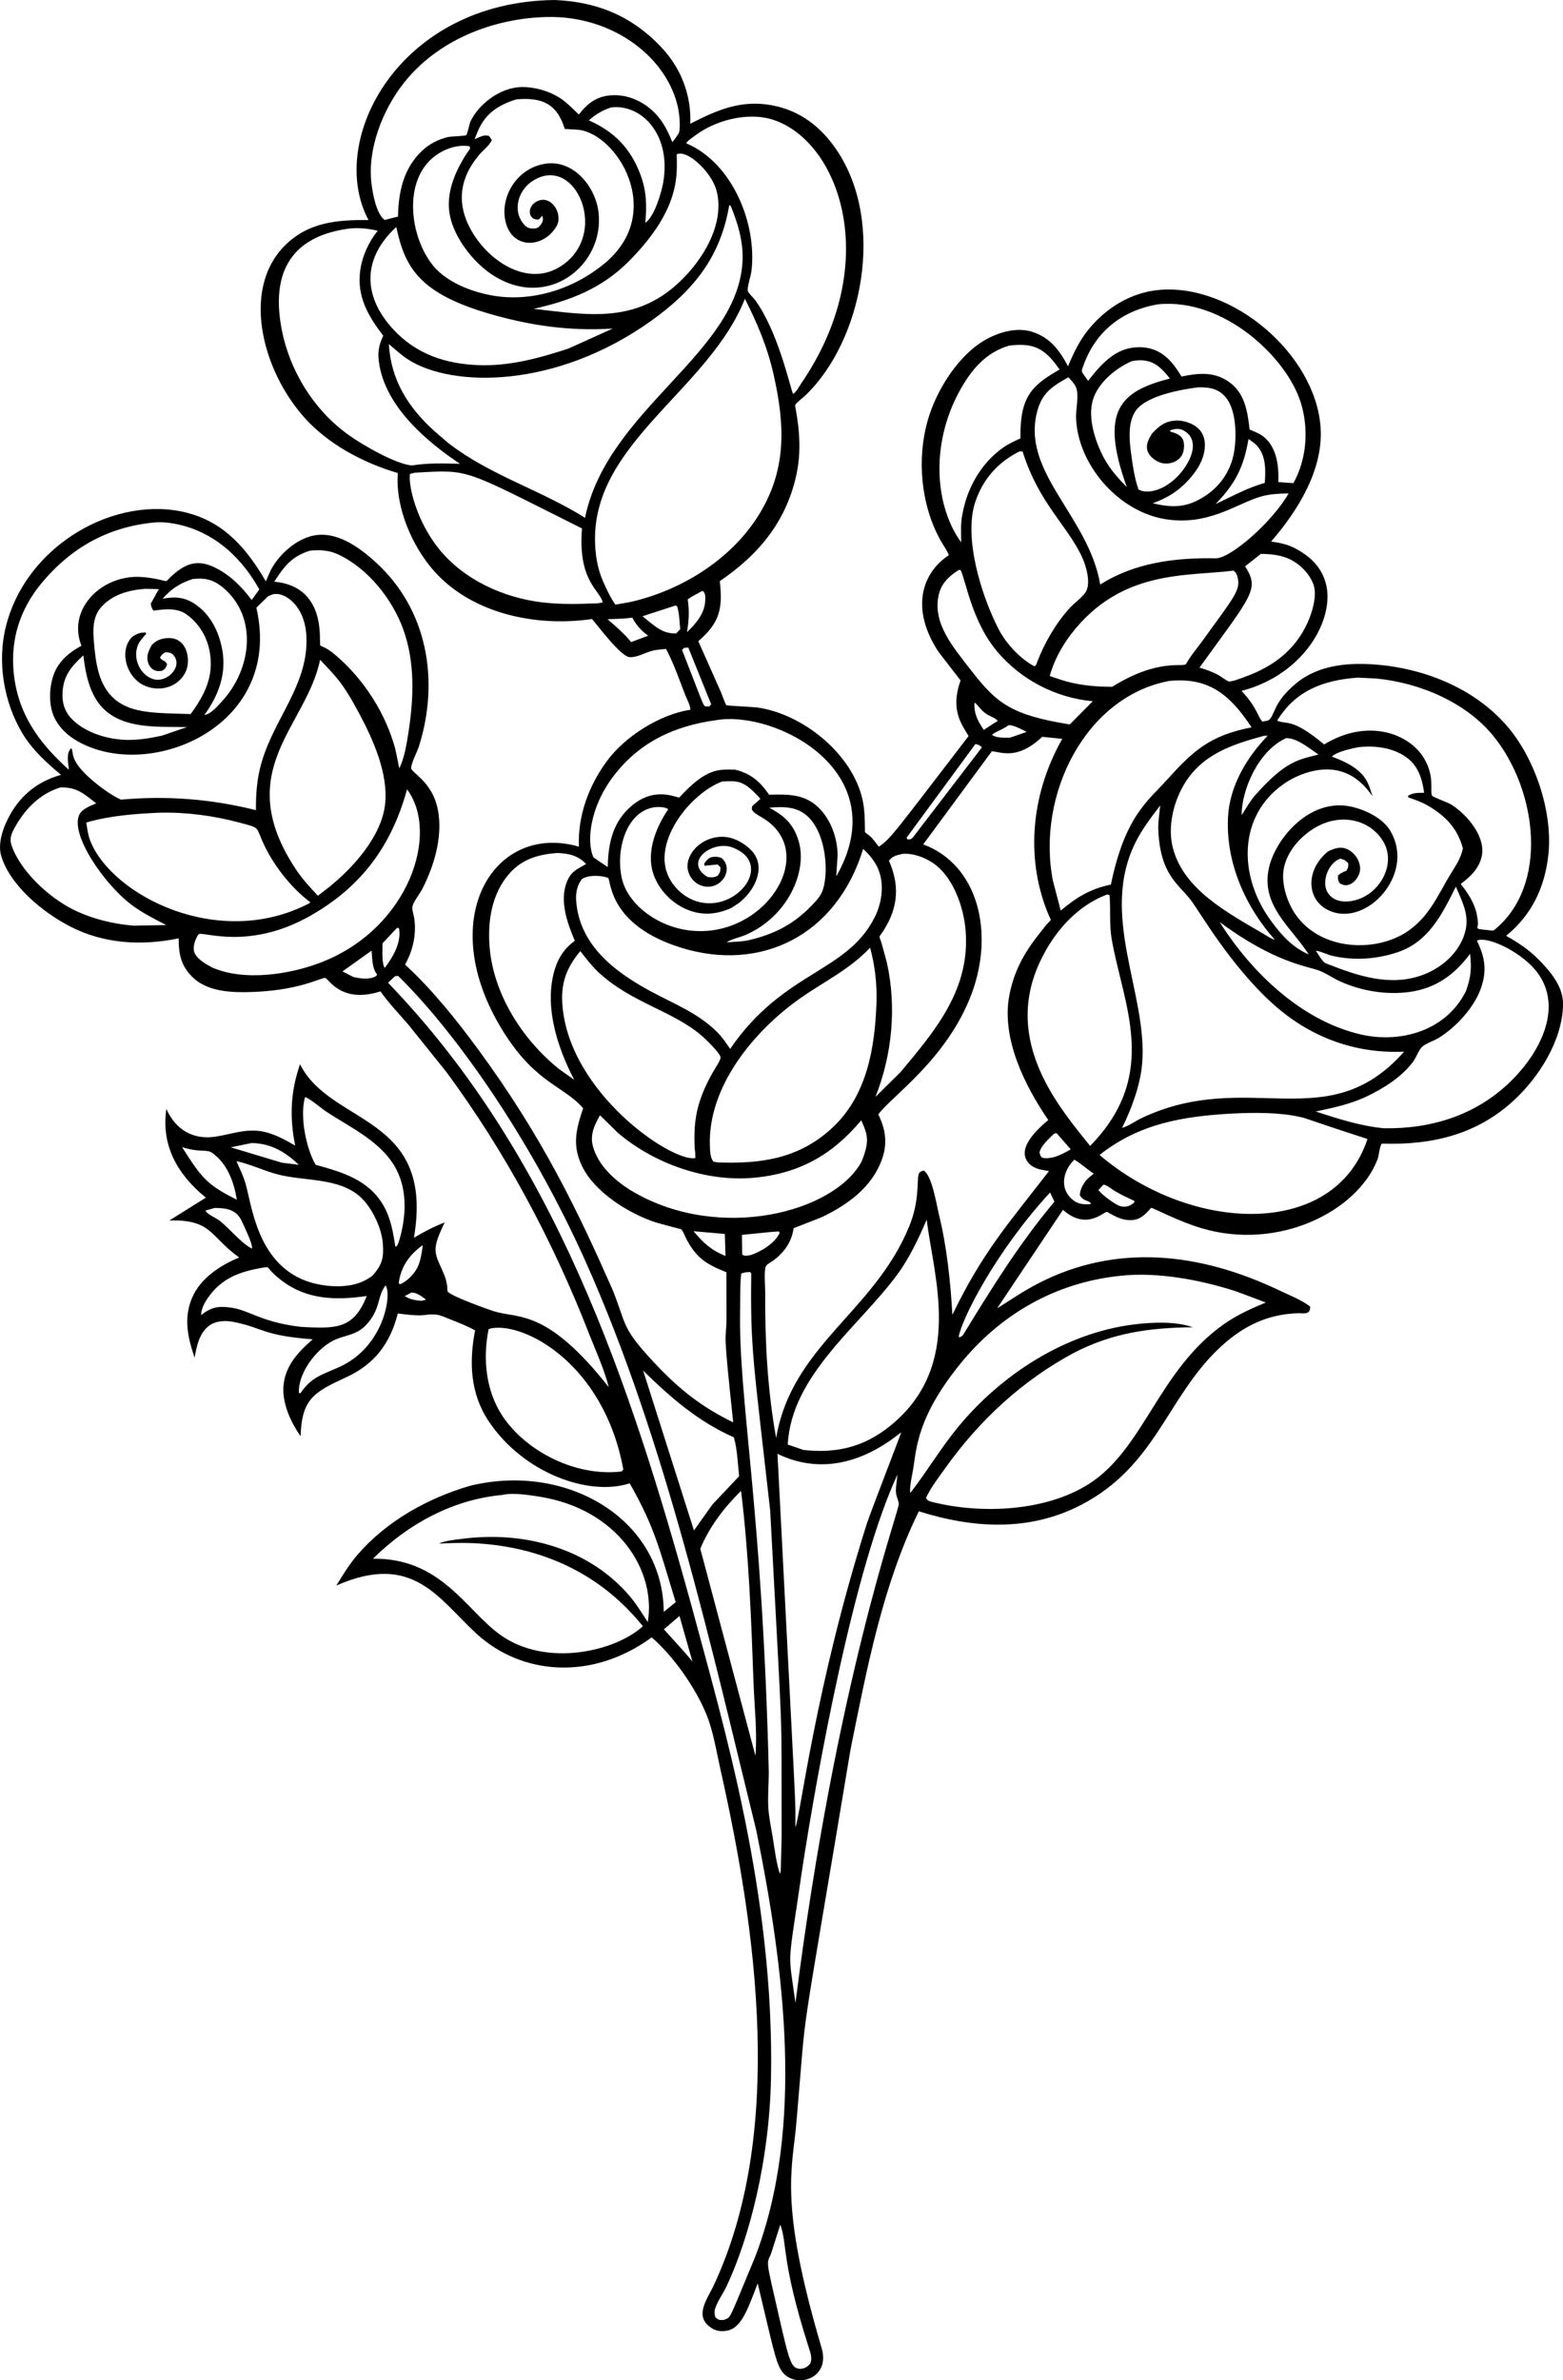<?xml version='1.0' encoding='utf-8'?>
<svg xmlns="http://www.w3.org/2000/svg" enable-background="new 0 0 3283.915 5000" version="1.1" viewBox="0 0 3283.9 5e3"> <path d="m3231.8 2014.8c-19.915-20.267-42.92-35.109-67.431-49.059 53.662-43.423 81.276-101.63 88.74-169.74 9.627-87.901-26.24-197.05-81.926-265.05-66.166-80.795-170.64-124.66-273.08-134.29-60.98-5.732-126.98-1.486-175.99 39.694-46.752 39.277-42.57 63.292-55.566 75.736-2.064 1.977-11.277 3.297-14.423 3.683-11.558-14.046-9.758-27.608-43.574-64.536 131.95-34.083 197.45-152.23 176.82-226.72-9.206-33.222-32.071-55.022-61.62-71.291-17.97-9.896-33.246-12.693-53.177-15.659 56.27-64.646 110.45-151.63 103.97-240.55-11.142-152.88-184.66-301.25-338.33-288.05-58.842 5.056-110.66 36.672-147.92 81.498-19.411 23.358-32.771 51.057-44.357 78.93-17.947-33.56-37.318-60.379-75.508-72.445-30.91-9.767-66.963 0.026-94.63 14.942-59.569 32.11-106.36 107.33-124.59 171.01-23.25 81.216-14.522 177.94 26.96 252.41 5.655 10.152 13.278 20.094 17.373 30.93-57.906 38.064-80.625 114.25-21.382 203.48l46.052 59.692c-22.11 61.184 1.993 91.864 16.832 116.77-154.19 200.63-164.26 216.78-188.65 232.34-17.025-22.555-17.02-21.059-29.084-30.269-0.358-21.693-0.076-44.007-4.427-65.335-19.913-97.622-124.87-183.09-221.85-196.78-6.942-0.982-63.223-3.699-64.802-4.704-2.024-1.29-9.71-23.256-11.157-26.713l-47.947-107.88c45.821-39.048 51.452-69.634 45.183-126.11 84.409-57.327 142.99-129.7 162.53-231.45 13.091-68.156-5.348-134.84-4.138-138.5 1.241-3.772 18.086-16.979 21.76-20.502 118.57-113.63 169.81-361.63 64.839-515.91-33.166-48.753-77.48-82.627-135.93-93.282-64.905-11.831-114.65 10.043-171.09 38.864 2.472-58.187-18.362-114.16-57.744-157.25-61.796-67.616-136.64-99.155-227.47-102.67-327.15 3.533-479.93 295.17-390.87 462.24-65.005-0.644-125.31 4.19-174.37 52.204-97.586 95.52-45.21 277.79 50.788 374.37 49.806 50.108 117.95 85.071 185.23 104.84-5.516 71.713 29.926 153.34 75.296 204.92 78.517 89.256 212.74 119.28 332.74 101.75 13.397 15.566 60.296 78.456 78.621 79.962 15.186 1.251 31.404-8.595 45.747-12.71 9.833-2.823 20.937-3.45 31.106-4.498 16.264 30.428 27.873 64.927 40.507 97.054 2.937 7.474 11.306 23.133 10.57 30.727-63.946 9.81-137.01 55.598-175.44 107.98-38.174 52.035-61.272 114.81-58.716 179.63-176.16-50.989-300.31 145.84-167.61 373.83 71.825 123.38 133.39 125.96 176.54 175.7-15.07 44.707-23.675 78.612-1.543 123.1 26.95 54.169 98.045 98.318 154.25 116.74 57.714 16.006 52.717 13.801 53.536 14.557 3.617 3.344 8.552 16.256 11.16 21.153 21.279 39.963 42.78 52.643 83.606 68.905l0.182 98.567c-0.89 53.743-8.546 4.303 14.054 216.69-63.628-30.76-110.13-66.742-159.02-118.07-77.424-81.277-63.489-83.379-94.066-159.54-71.938-163.22-146.9-320.87-282.48-505.36-45.969-62.549-96.664-126.02-153.94-178.61 16.829-29.483 24.574-64.768 19.148-98.623-0.992-6.2-4.872-17.563-3.597-23.608 1.994-9.488 15.883-27.19 20.838-36.808 26.705-51.84 45.996-119.4 30.04-176.97-14.079-50.799-54.332-67.956-53.582-77.176 1.009-12.5 12.588-32.873 16.646-45.861 43.401-138.9 17.1-286.34-89.33-384.44-39.146-36.08-89.218-71.027-140.4-55.618-33.843 10.188-66.233 40.245-82.219 71.384l-9.913 22.722c-39.276-67.074-85.607-122.87-164.28-143.66-147.85-39.06-337.81 64.158-381.78 237.97-18.782 74.233-4.854 158.93 34.285 224.53 20.902 35.033 50.512 61.802 81.505 87.676-46.786 12.985-82.409 40.314-106.5 82.629-13.674 24.016-27.575 59.798-19.233 87.649 18.659 62.306 87.958 118.84 144.24 147.92 71.678 37.03 150.62 41.317 228.55 25.237 0.013 32.352 4.397 56.627 28.344 80.692 28.404 28.544 72.731 32.724 111.05 32.342 111.9-1.121 160.32-31.505 168.65-29.788 7.306 1.502 33.319 54.685 115.93 28.112 17.642 25.057 39.03 47.042 58.945 70.255l79.229 98.65c124.84 169.15 223.6 354.05 299.88 549.69 14.227 36.489 32.134 74.93 41.602 112.83-126.47-160.59-185.19-144.46-236.08-157.97-13.643-3.623-102.96-35.733-102.9-44.239 0.103-16.883-4.238-28.856-11.088-44.14-16.681-37.22-22.004-43.416 5.433-99.675-23.409 9.08-43.212 19.268-64.696 32.247 44.32-259.4-174.25-234.87-239.31-364.51-19.922 57.492-22.294 111.2-10.162 170.78-23.28-13.28-47.738-27.038-74.768-30.561-32.97-4.296-61.52 7.282-93.326 11.953-47.28 6.947-83.324-15.367-102.61-58.246-11.006 76.768 22.799 136.98 83.015 186.3l-76.666 47.928c90.465-2.411 84.894 33.839 146.81 77.8-39.508 15.937-81.525 43.546-98.908 84.292-18.448 43.234-9.316 83.489 5.124 126.07 4.065-23.554 10.132-52.798 31.102-67.568 14.708-10.36 34.52-10.862 51.614-7.368 62.7 12.829 60.489 28.469 165.43 36.386-30.299 26.384-58.497 56.172-61.484 98.759-2.559 36.476 15.398 75.255 35.941 104.75 2.905-79.087 27.556-92.15 97.172-124.41 58.524-27.117 91.66-71.297 107.08-133.36 63.539 8.57 53.604 0.279 79.451 2.233 9.614 0.726 20.098 5.945 29.025 9.428 18.388 7.176 36.717 14.329 54.044 23.843-13.065 66.301-10.314 132.68 28.484 190.81 72.617 108.81 209.94 158.47 296.23 130.5 53.345 92.568 64.271 144.42 96.751 249.6l-25.168 20.37c-1.3-195.11-204.1-314.76-407.6-264.66-88.222 25.886-174.52 73.848-235.28 144.08-17.472 20.194-31.059 42.62-45.034 65.279 160.86-70.717 213.87 26.84 293.96 100.69 95.034 87.626 242.77 100.02 368.68 8.227 45.807 39.545 91.969 105.56 114.8 161.46 14.758 36.161 20.997 77.629 29.566 115.68 77.412 343.78 135.41 768.35-15.388 1086.8-11.403 24.085-36.952 57.691-10.696 81.146 10.494 9.355 20.154 13.104 34.371 12.009 32.983-2.592 45.287-34.94 69.996-100.19 31.669 132.85 37.053 160.45 47.984 180.27 24.068 43.826 106.64 24.183 86.343-44.455-92.03-311.78-60.399-376.75-52.43-480.05 23.515-270.55-0.48-94.013 113.31-778.06 34.295-169.13 66.943-343.1 143.32-499.51 114.2 36.108 232.35 43.148 341.19-13.489 155.53-80.938 179.33-222 286.49-325.78 48.515-46.983 101.52-74.933 169.79-76.8 8.34-0.226 20.177 2.919 23.648-6.177 0.876-2.299 0.966-5.238 1.148-7.683-18.382-14.266-44.619-24.41-65.822-34.499-166.81-79.37-341.72-98.643-505.25-14.398-29.967 15.44-58.325 34.638-86.752 52.699l138.48-207.13c49.345 44.085 84.787 4.197 92.238 4.402 3.349 0.091 32.316 23.502 61.268 15.765 17.739-4.741 29.718-23.584 31.888-24.122 3.374-0.832 55.305 27.534 105.04 42.414 162.1 48.495 328.12-34.967 370.3-144.16 3.299-8.539 4.148-27.635 9.169-33.331 104.76 3.318 199.76-18.548 278.51-91.935 52.928-49.322 100.62-125.48 102.21-199.5 0.83-38.62-26.459-69.967-52.142-96.102zm-2703.2 386.27 1.112-0.066c40.454 1.208 69.787 18.827 98.141 45.799l-35.735-4.469-107.22-32.25 43.703-9.014zm226.75 111.66c25.43 22.081 46.563 66.005 48.996 99.469 2.203 30.322-1.254 43.901-21.554 67.366-5.954 4.449-12.787 8.592-19.497 11.784-34.407 16.379-86.958 12-121.79-1.284-103.32-39.406-112.91-163.52-126.28-206.04-4.812-15.31-11.92-30.233-18.408-44.909 30.468 6.569 58.076 20.585 88.129 28.209 55.069 13.97 125.44 6.373 170.4 45.41zm-372.7-102.98c39.441 12.236 51.22 3.331 63.535 12.225 31.756 22.944 45.352 60.97 51.492 98.182-62.465-31.155-74.116-45.626-115.03-110.41zm80.337 155.66c-8.705-7.126-26.555-13.652-31.6-22.426l19.61-5.524c27.41-0.046 46.517 4.162 57.863 29.367 4.344 9.651 23.28 48.492 20.42 55.924l-7.437-4.091c-22.138-15.579-38.2-36.334-58.856-53.25zm167.78 221.67c-84.398-10.33-106.67-35.383-147.08-40.554-26.297-3.364-40.73-0.169-61.129 15.987-0.043-12.597 6.986-25.631 14.021-35.856 29.084-42.269 67.262-55.36 115.64-63.869 1.414-0.146 8.625-1.38 9.428-0.972 4.628 2.359 6.492 10.139 30.14 28.096 54.02 41.018 114.9 41.631 178.76 32.475-27.147 68.653-62.634 69.428-139.77 64.692zm82.647 84.248c-35.509 16.206-58.975 20.552-82.039 55.204l-3.305-0.468c-2.416-40.978 35.247-90.472 70.208-109.05 25.427-13.509 48.89-10.596 70.59-33.474 31.823-33.547 22.796-59.942 41.23-83.432 13.614 18.325-2.677 128.31-96.684 171.22zm120.08-253.33-2.977 0.335c-4.477-29.486-9.495-59.016-24.438-85.287-31.079-54.636-86.294-70.637-142.87-86.295-19.369-32.396-34.025-101.18-22.301-142.26 12.75 4.512 32.29 22.47 44.194 30.339 52.185 34.496 118.4 63.988 148.16 122.64 24.057 47.411 19.474 104.59 3.777 153.77l-3.538 6.751zm4.135 77.945c4.143-34.021 22.03-60.282 50.602-80.427-1.477 13.191-3.863 28.173-8.439 40.593-6.355 17.255-22.178 34.088-38.884 41.509l-3.279-1.675zm48.727 36.599c-13.792-1.161-24.043-2.378-35.921-10.019l14.187-7.487c12.226 0.401 20.911 8.174 30.624 14.896l-8.891 2.611zm474.62 674.78c-11.353-17.085-22.308-35.564-35.353-51.356-84.894-102.73-222.23-140.76-354.53-123.51-15.946 2.08-33.511 3.477-48.455 9.624 9.433 3.282 258.88-36.383 428 173.93-56.506 52.437-202.85 87.711-299.86 17.914-72.262-51.904-123.75-161.28-267.19-159.74 74.221-73.151 166.98-123.99 271.47-133.91 22.444-5.218 56.343 0.066 79.116 3.742 164.16 26.51 244.93 155.07 226.81 263.3zm1491.6-1983.9 39.007 1.861c90.983 8.878 188.89 49.753 246.94 121.89 91.546 113.75 116.34 313.56 0.501 406.68-2.286 1.838-6.687 0.644-9.581 0.302-2.735-0.325-22.55-2.07-24.03-3.281-2.748-2.243-0.076-7.09-0.206-10.629-1.215-33.417-16.012-57.891-36.2-83.38 19.128-14.159 36.468-30.64 43.228-54.152 12.382-43.068-30.06-92.29-64.023-113.2-5.336-3.288-37.59-15.287-39.216-17.825-5.459-8.513 6.224-39.306-16.676-78.108-31.559-53.496-119.21-85.3-210.35-29.751-67.091-56.372-77.656-41.052-98.633-49.982 38.055-62.7 96.68-85.208 169.24-90.416zm-693.75 1016.8c10.729 14.936 28.438 17.089 45.176 19.73-88.806 114.6-139.48 170.81-203 301.87-4.132-70.484-11.546-142.36-28.368-211.07-4.862-19.865-14.399-81.316-31.786-91.832-5.13 1.085-9.338 2.684-10.938 8.536-3.65 13.337 2.188 55.321-19.484 108.33-73.849 180.68-246.33 249.73-279.76 444.9-18.169-101.11-23.562-202.74-22.942-305.26 0.096-15.964-2.592-38.224 0.594-53.575 1.205-5.815 11.691-10.39 16.364-13.894 22.869-17.146 39.011-39.288 42.611-67.996l57.993-22.596c55.474-26.292 107.41-63.428 128.35-123.8 11.32-32.631 6.763-62.087-8.257-92.619 25.297-36.272 144.64-115.53 196.2-253.89 47.849-128.4 13.612-270.55-101.88-313.33l144.21-195.61c20.428 1.624 53.583 18.938 105.76-30.346l42.23 4.223c-70.197 123.8-75.162 260.75-28.384 370.54 5.779 13.598 6.646 6.543-5.446 20.522-25.659 32.694-64.078 75.978-77.552 148.36-16.799 90.223 32.389 188.8 81.95 261.31-26.709 22.237-64.046 59.082-43.643 87.486zm-289.29 555.6c-55.032 44.206-112.4 57.522-181.44 49.975l-33.004-11.342c7.53-145.42 148.94-247.29 229.4-356.15 26.111-35.328 45.226-76.171 62.542-116.3 14.063 118.65 79.931 307.37-77.49 433.82zm-231.07 939.96c-6.997-19.784-10.8-50.696-15.282-78.094-3.199-19.54-7.643-40.076-8.884-59.815-1.536-24.417 0.783-49.597 0.966-74.081-13.546-561.95-63.775-779.95-60.283-971.81 0.461-25.32-0.398-51.654 2.313-76.778l8.532-2.488 10.298-0.72 2.3 3.208c-2.3 159.63 4.967 187.46 39.78 498.22 28.08 531.22 23.232 379.85 24.043 684.9-2.104 75.502-1.102 72.583-3.783 77.464zm-51.276-247.49c-22.131-82.668-1.651-5.822-115.87-435.08 19.712-46.949 49.739-86.007 85.663-121.52 16.261 133.14 21.402 269 26.207 403 1.805 50.26 8.081 103.61 3.995 153.6zm-28.414-1094.3c71.618-7.169 56.236-5.79 77.101-7.236l2.399 2.588c-9.757 21.829-37.385 38.718-59.911 46.794-7.241 1.082-12.724 3.54-18.976-0.763l-0.614-41.383zm508.19-1060.7c-12.77-19.03-20.828-33.972-19.56-57.423 5.54 2.493 12.218 15.281 25.171 24.052 5.396 3.649 21.322 9.432 23.589 14.514-9.693 5.842-3.727 2.039-29.201 18.857zm52.275-10.148c12.037 0.428 27.139 8.848 37.812 14.355l-34.815 11.986c-11.688 0.113-27.79 1.343-37.706-5.689 3.029-5.421 23.724-11.56 34.709-20.652zm65.34 498.1c28.699-61.812 76.896-118.4 141.9-142.3l4.732 1.108c2.579 30.518-0.786 61.474 4.361 91.839 23.04 136.01 103.24 284.13-45.246 435.24-61.476-77.261-184.45-216.4-105.75-385.89zm215.11 212.96c12.32-146.65-92.192-312.36-12.438-467.71 13.722-26.726 32.23-50.762 50.403-74.542-1.606 17.138-4.749 34.021-4.039 51.279 3.917 95.298 43.206 113.96 68.798 148.15 19.767 26.415 82.005 135.11 169.37 214.97 77.812 71.138 173.01 107.54 278.33 102.71-161.25 182.78-327.39 33.459-551.63 139.61-13.098 6.204-27.246 16.893-41.061 20.565 20.048-39.847 38.523-90.439 42.266-135.04zm459.91-61.118c-125.02-28.607-230.51-130.6-297.08-236.21 116.65 86.072 183.52 92.286 209.23 102.01 14.682 5.55 28.461 15.553 42.923 22.174 45.279 20.731 98.971 29.543 148.21 22.43 54.737-7.902 93.641-36.662 125.81-79.959 3.402 30.727 1.795 49.268-8.665 78.353-41.845 84.204-138.2 110.02-220.44 91.199zm-61.414-583.76c10.155-10.155 41.16-16.929 55.195-19.653 34.663-4.186 74.3 0.584 102.88 22.174 24.223 18.296 31.819 44.717 35.904 73.493-12.916 0.142-22.772-0.58-33.827 6.446l0.488 3.128c14.048 5.033 27.899 9.638 40.859 17.198 37.46 21.859 62.529 47.626 73.902 90.081-5.353 24.911-17.473 39.147-29.851 60.415-24.382 41.89-42.621 82.915-83.818 112.01-68.131 48.117-186.24 42.452-238.51-34.509-17.612-25.926-30.335-65.727-23.881-97.014 7.095-34.413 33.22-64.41 62.46-82.597 57.33-35.658 120.49-17.723 146.75 28.013 23.752 41.355-0.093 92.447-38.323 113.93-27.688 15.561-67.992 18.157-81.26-12.215-9.175-21.022 4.028-57.7 28.776-66.523 8.638 2.007 10.198 3.397 16.775 9.478 0.365 7.916 0.07 9.103-3.846 15.997-7.221 2.462-12.066 4.714-17.665 9.953 0.066 8.35-0.664 10.205 4.297 16.727 6.05 3.075 11.28 4.83 18.05 2.777 9.82-2.976 16.825-11.359 21.096-20.326 9.898-20.772-5.653-48.284-27.382-55.897-13.099-4.588-24.777 0.594-36.707 5.742-52.403 42.565-45.097 112.45 13.195 128.67 76.762 21.375 170.01-86.622 116.37-173.1-15.82-25.505-50.765-42.119-78.999-48.821-88.401-20.986-161.07 66.474-174.94 127.74-17.9 79.106 46.069 124.03 83.699 182.38-34.713-15.105-57.8-40.968-79.803-71.141-68.585-94.041-68.916-219.48 26.572-286.78 29.881-21.056 73.218-35.906 109.94-29.211 34.347 6.263 58.062 27.28 77.191 54.875-9.766-28.479-11.972-56.827-85.584-83.445zm260.62 273.11c15.581 36.871 31.557 65.076 16.318 105.14-13.294 34.957-43.056 61.832-76.889 76.665-65.99 28.936-133.57 9.939-197.1-14.75-4.859-2.087-15.661-5.059-19.285-8.277-6.169-5.477-12.345-17.258-17.336-24.234 11.386 1.377 23.695 8.403 35.34 11.014 45.727 10.245 92.453 7.033 136.84-7.846 65.104-21.823 93.697-80.46 122.11-137.71zm-356.62-311.93c23.28-0.358 49.517 22.038 67.985 34.492-42.549 10.992-69.2 13.459-132.8 85.274-11.061 12.577-19.62 27.963-28.64 42.056-0.331-51.347 33.775-134.57 93.452-161.82zm-46.012-4.976h7.218c-44.051 45.752-79.73 105.18-83.251 170.19-5.167 95.326 35.795 188.26 98.46 258.46-8.343-2.279-17.097-8.599-24.674-12.965-75.544-44.435-165.58-91.804-189.26-178.38-11.811-43.194-0.422-94.095 21.551-132.39 37.63-65.591 101.52-86.432 169.95-104.91zm-26.562-17.662c-89.454 17.43-123.98 50.593-179.36 111.96-38.717 42.908-86.732 75.242-116.26 218.4-42.777 8.672-72.26 26.686-105.33 54.487l-16.493-62.705c-34.936-179.82 68.148-386.8 244.56-419.62 82.389-8.155 127.07 28.123 172.88 97.479zm-379.41-195.56c105.27-137.06 243.59-121.15 341.67-133.66 3.999 3.328 5.987 5.882 7.52 10.934 9.133 30.065-6.583 43.921-74.121 138.19-11.273 15.138-24.189 30.348-33.236 46.89-4.56 8.341-56.658-13.484-155.4 48.091-71.143-0.283-103.09-13.001-131.04-22.768 7.951-30.634 25.46-62.744 44.609-87.676zm-71.3 58.956c-1.075 4.256-1.932 5.667-5.28 8.506-30.07-15.586-60.13-48.3-75.445-77.975-36.206-70.15-74.237-192.65-49.016-267.54 16.205-48.127 47.244-83.014 92.486-105.88h6.87c34.498 110.29 95.525 156.46 125.71 223.7 8.087 18.011 17.539 51.12 7.726 70.029-5.744 11.064-25.397 25.077-34.407 35.017-29.479 32.522-52.995 73.241-68.646 114.14zm528.64-217.65c22.503 9.959 43.47 30.684 51.979 53.936 8.675 23.694-3.08 60.555-13.128 82.264-25.553 55.224-70.225 89.248-126.13 110.21-9.013 3.257-29.323 11.704-38.101 11.528-2.987-0.06-19.045-11.91-23.768-14.365-12.262-6.373-25.042-10.855-38.24-14.846 112.12-154.74 126.39-164.88 95.815-212.69l33.193-26.198c19.543 0.176 40.394 2.21 58.384 10.168zm-430.9-406.65c26.113-73.029 84.149-115.47 155.5-127.6 137.83-14.684 272.43 111.19 301.49 208.4 16.384 54.808 11.622 116.84-16.102 167.14l-31.749-2.233c1.324-33.225-2.881-72.163-30.252-94.812-8.376-6.93-20.124-11.303-30.05-15.629-4.494-38.742-10.111-77.907-45.236-101.27-31.368-20.864-62.948-17.062-97.832-10.035-15.268-24.06-40.771-68.545-102.7-60.588-41.161 5.288-69.548 39.107-93.559 69.681-15.549-22.782-15.297-16.845-9.508-33.049zm240.71 132.89c-11.001-10.47-30.216-16.969-45.332-16.475-23.665 0.773-36.843 11.257-52.278 28.156-6.711 11.748-13.352 23.486-8.28 36.898 3.714 9.816 13.391 17.55 22.659 21.872 18.219 8.496 43.756 0.55 50.861-17.682 3.09-7.932 4.039-22.045 0.156-29.755-4.948-9.832-16.067-13.415-26.459-16.322v-2.608c9.392-3.261 18.783-4.671 27.926 0.226 26.784 14.351 22.786 43.915 8.25 68.945-30.831 53.106-81.792 68.322-102.89 54.881-8.661-24.135-12.707-54.245-16.029-79.637-3.597-27.492-6.299-64.848 12.159-88.02 23.459-29.45 92.894-42.126 129.23-46.734 26.527-0.516 47.382 3.675 62.818 27.778 18.106 28.285 18.468 83.452 11.24 115.49-8.283 36.715-30.256 66.799-62.151 86.764-37.089 23.216-65.894 23.222-107.42 13.568 26.194-9.402 48.75-22.138 68.576-41.91 21.571-21.511 41.493-49.643 41.121-81.458-0.153-13.326-4.384-24.678-14.154-33.974zm-149.9 123.21c-22.835-22.967-41.074-44.345-54.668-74.292-15.193-33.477-28.388-79.2-14.346-115.2 12.903-33.076 48.09-61.603 80.002-75.042 39.049-7.209 57.911 8.954 79.52 36.622-103.78 26.786-148.56 66.946-90.508 227.91zm255.7-100.8c6.415 4.386 13.733 9.11 18.777 15.058 18.375 21.664 17.167 50.446 15.448 76.99-38.212 11.599-54.686 21.283-103.43 44.657 41.735-43.217 59.187-78.015 69.206-136.7zm-378.3-129.73c6.017 6.535 13.258 13.9 16.341 22.363 6.02 16.535-0.919 43.964-0.342 62.559 2.995 96.319 85.631 194.07 182.9 212.27 93.934 17.575 156.32-33.417 207.01-47.082 19.029-5.129 37.072-5.716 56.632-6.164-34.188 60.276-122.36 136.93-153.13 136.33-84.223-1.662-170.46 9.043-242.63 55.163-24.468-145.01-169.04-236.91-131.48-367.14 10.762-37.322 32.781-50.42 64.703-68.298zm-227.49 26.451c23.871-42.965 54.634-79.212 103.36-93.05 52.525-6.501 75.552 6.99 105.48 50.36-58.649 33.524-83.599 57.135-82.225 144.58-12.478 5.706-25.222 11.515-36.465 19.441-46.301 32.644-75.986 85.403-85.5 140.37-4.125 18.956-2.599 39.369-2.469 58.69-54.254-74.28-66.534-204.56-2.18-320.39zm-45.322 431.69c5.429-25.243 21.338-39.81 42.332-53.495l3.869 0.345c10.75 20.364 23.262 107.39 76.673 170.83 50.337 59.792 123.44 97.674 201.05 104.64l-48.382 48.788c-123.59-20.04-153.64-44.34-207.88-114.4-36.811-47.548-80.412-97.458-67.666-156.71zm77.29 312.26c6.378 1.101 9.003 2.531 13.776 6.861l-145.34 189.7c-5.194 4.508-5.267 3.868-11.768 3.563l-1.099-3.563 144.43-196.56zm-181.68 245.08c7.795-10.311 17.562-11.92 29.499-14.454 24.329-1.612 52.318 9.857 70.846 25.077 36.896 30.309 56.884 88.97 60.734 135.5 10.208 123.44-62.652 209.52-136.64 297.91l-52.68 52.039c34.942-88.146 44.665-188.26 24.13-281.27l-11.174-41.068c-5.918-19.471-7.126-9.677 3.853-26.832 32.756-51.24 33.032-98.03 11.433-146.9zm-119.46 561.54c-69.644 64.347-149.14 75.643-240.66 72.176l-8.572-1.592c-7.115-8.138-7.178-24.075-7.49-34.827-3.551-122.86 91.477-238.09 186.68-306.09 51.624-36.874 105.67-61.457 150-108.53 10.288 38.052 14.748 77.016 13.351 116.43-3.372 95.206-20.313 194.99-93.313 262.44zm65.363-586.4c18.465 17.192 32.297 35.72 37.168 60.973 5.379 27.89-0.568 58.202-13.278 83.309-58.988 116.53-191.25 111.9-303.33 275.88-8.267-12.023-16.57-24.43-26.857-34.827-39.711-40.126-91.693-60.054-140.41-86.315-80.142-43.194-150.14-99.897-156.36-191.01-1.075-15.778 2.403-32.966 12.803-45.118 19.192-11.402 53.056-4.149 54.877-1.241 5.636 9.041 3.552 99.311 152.35 145.79 166.57 52.017 326.63-23.812 383.04-207.43zm-437.69 60.847c13.271 30.72 39.88 56.152 71.217 67.996 31.049 11.734 59.645 8.503 89.476-4.731l14.688-9.548c34.042-25.612 57.579-73.478 31.284-106.79-12.903-16.339-36.717-30.541-57.515-32.714-43.5-4.543-79.128 28.251-80.552 59.028-1.052 22.644 16.854 45.08 42.71 45.434 31.839 0.429 53.786-37.883 29.22-60.064-6.259-2.69-11.409-3.424-18.232-2.627-9.455 1.101-13.374 7.209-18.72 14.239l0.853 4.435 27.385-2.72 6.036 5.749c-0.206 9.12-0.468 10.304-5.638 17.792-7.892 4.08-13.039 3.802-21.558 2.717-52.116-32.251 10.842-77.167 51.246-62.406 94.723 34.617 3.61 146.66-81.923 110.63-24.521-10.324-44.287-30.584-53.891-55.373-27.247-70.331 47.506-167.47 115.29-193.46 33.341-1.388 44.834-3.484 80.43 36.473l-16.985 15.145c-1.344 4.897-1.998 7.166 1.686 11.263 5.413 6.021 15.335 10.553 22.208 14.912 99.62 63.181 30.335 200.53-85.862 230.53-101.33 26.17-196.75-37.766-212-104.06-13.846-60.209 8.885-138.99 65.287-149.6 8.937-1.682 24.551-1.835 32.028 3.513-28.866 42.739-48.534 97.081-28.168 144.23zm302.17-77.049c-10.613-35.527-30.023-53.638-61.939-70.258 21.674-1.815 43.812-2.939 63.913 6.632 58.798 27.996 64.117 141.46 44.645 175.23-6.163 10.686-15.85 20.091-24.534 28.799-35.526 35.61-75.137 55.081-123.68 66.805-15.82 4.074-33.492 4.08-49.773 5.331 9.986-6.897 27.893-10.437 39.468-15.43 89.097-38.429 130.82-133.76 111.9-197.11zm-196.36-505.09c-0.916 26.855-19.915 48.704-38.34 66.125 4.095-24.148 5.296-44.392 1.616-68.868 8.917-6.615 19.573-11.714 29.277-17.161l3.305-0.143c5.008 5.617 4.394 12.64 4.141 20.048zm-38.874-962.6c3.468-4.747 11.735-9.998 16.666-13.79 41.814-32.149 110.8-51.225 164.44-34 139.73 44.864 232.35 301.19 59.682 553.67-4.639 6.781-10.45 18.711-17.473 22.297-8.47-23.27-32.24-131.71-79.557-197.16-2.841-3.931-14.343-14.899-15.312-18.598-1.998-7.63 6.275-32.157 7.437-41.284 12.502-98.386-38.842-227.93-136.74-269.28l0.856-1.848zm-497.4 154.14c9.538 46.545 48.598 97.114 88.185 123.32 116.62 77.218 237.55-20.041 223.9-131.46-6.471-52.874-51.958-109.39-110.08-101.53-58.523 7.91-94.827 64.887-86.367 116.09 10.68 64.657 80.223 63.689 108.26 15.357 14.349-24.746-9.978-66.398-40.046-52.759-16.487 7.472-19.666 24.683-12.531 33.275 4.327 5.209 8.881 5.162 15.02 5.7l7.792-8.42c3.004 11.016 0.299 15.381-8.35 24.666-5.595 2.648-9.511 2.804-15.511 2.143-8.084-0.892-12.68-5.285-17.502-11.727-20.71-27.666-8.973-67.185 18.342-86.196 93.017-64.747 170.02 116.98 55.391 181.19-66.539 37.264-147.8-14.952-184.18-83.469-29.114-54.828-21.106-107.17 19.348-154.74 7.092-8.341 23.058-20.977 26.164-30.88l-5.452-8.048c-10.464-4.387-20.396 2.522-30.75 6.625 10.805-25.977 20.457-63.044 87.409-83.771 55.389-4.941 85.981 9.659 102.19 62.127l27.266 1.544c81.983 7.322 185.22 173.08 57.236 280.18-59.791 50.045-139.18 78.244-217.21 70.773-49.212-4.714-112.43-26.381-144.28-65.81-48.931-60.566-63.795-178.97 4.52-230.02 20.058-14.989 46.962-24.354 71.944-20.439 4.298 5.089-2.316 10.214-5.708 15.499-24.571 38.291-44.542 84.209-35.004 130.76zm399.81-87.695c-20.828-54.557-54.797-89.347-108.02-112.88 14.934-12.989 27.936-20.869 46.766-27.132 64.822-7.859 128.23 58.751 108.89 160.67-3.939 20.758-18.382 69.13-37.056 81.777 3.528-36.121 2.545-68.052-10.58-102.44zm-314.6 294.03c85.401 24.603 167.7 36.121 256.72 30.458l-93.402 42.172c-60.85 19.905-123.42 37.04-188.13 34.665-69.687-2.558-131.02-22.964-179.03-74.648-69.185-74.482-61.591-153.81 5.877-215.55 18.129 84.938 47.951 139.69 197.96 182.9zm-172.86 95.631c92.302 59.028 309.89 61.891 510.64-81.611 88.275-63.102 145.67-133.82 163.77-242.93l3.236 1.911c14.854 36.154 26.552 75.46 24.75 114.98-8.912 195.47-283.99 311.1-330.98 539.98-93.435-58.803-199.72-89.066-287.69-157.35l-29.041-25.011c-54.876-49.607-91.501-107.73-95.344-182.59 13.069 11.087 26.21 23.372 40.663 32.614zm619.55-402.36c24.704 27.356 34.341 52.642 31.723 89.633-4.215 59.562-46.577 119.74-90.283 157.75-91.99 80.005-191.56 60.03-297.62 48.359 76.524-16.976 142.64-42.501 199.24-99.101 112.23-112.22 101.57-186.09 101.47-225.81 17.451-6.68 43.04 15.409 55.467 29.171zm-629.68-177.65c70.806-90.716 187.81-137.02 301.07-139.65 142.27-3.292 256.48 88.324 276.69 194.67 2.15 11.316 4.377 36.344 1.57 47.137-1.291 4.973-11.104 16.409-14.313 21.146-11.824-29.806-25.782-55.045-52.152-74.706-24.657-18.382-54.97-27.621-85.594-22.693-25.835 4.158-43.401 19.267-58.636 39.332-11.124-10.139-21.783-21.882-33.933-30.757-23.031-16.827-55.564-26.894-83.987-26.977-49.544-0.145-94.89 39.147-110.04 72.87-2.671 5.943-5.698 24.817-8.728 28.194-1.57 1.752-33.14 2.696-38.108 3.849-20.658 4.798-40.235 15.128-55.57 29.779-38.38 36.662-48.846 86.77-49.646 137.42l-28.138 7.09c-17.695-13.569-24.83-54.431-27.511-75.553-9.193-72.495 22.858-154.57 67.026-211.15zm-118.6 735.87c-74.921-55.028-125.79-142.09-139.65-233.76-18.193-120.4 36.269-183 144.03-197.28 19.925-2.358 40.769-0.113 60.156 4.548-19.016 23.714-32.628 53.416-36.71 83.615-7.384 54.656 16.537 95.166 48.342 136.94-10.099 20.856-12.822 37.215-7.407 65.172 16.852 86.996 98.576 157.09 168.73 203.85-34.016-0.916-67.238-2-100.94 3.403-31.898-1.998-102.95-41.794-136.55-66.48zm528.37 355.99c-44.403 1.831-89.805 3.138-133.81-4.081-81.439-13.356-161.93-54.079-210.46-122.13-42.444-59.528-55.132-125.53-51.8-145.37l9.627-2.621c118.76-6.748 98.592-9.38 351.82 117.02-9.017 112.06 38.919 130.17 43.414 155.36l-8.791 1.818zm-7.248-133.58c-1.64-205.24 239.9-316.12 314.94-506.01 26.752 52.858 47.343 101.71 60.412 159.75 24.126 107.14 28.009 201.89-33.976 298.6-59.101 92.217-163.43 155.65-269.02 179.01l-29.423 5.103c-10.268-14.027-19.298-33.544-26.267-49.448-12.013-27.406-16.424-57.27-16.662-87.005zm75.823 215.13c-13.888-17.626-32.552-33.176-49.344-47.998 40.469-1.687 28.946-0.901 51.8-3.33 8.675 16.037 18.734 27.276 33.508 37.939l-35.964 13.39zm94.57-18.104c-29.811 0.302-43.847-14.783-70.643-36.171l69.691-22.665 3.265 2.057c4.493 15.035 4.819 32.107 6.348 47.706l-8.662 9.073zm12.448 34.519 3.624-3.782c3.405-1.002 6.067-1.105 9.604-1.012l48.077 119.13-4.045 4.552-8.655-0.289c-5.763-5.441-2.591-1.194-48.604-118.6zm-144.01 265.13c54.322-71.42 127.85-105.48 215.12-117.47 125.03-21.918 379.11 108.14 252.82 328.24l2.963-44.222c-0.229-36.32-14.257-75.799-40.846-101.21-29.725-28.418-64.577-26.988-103.05-26.308-19.636-27.93-37.998-44.305-71.586-52.609-34-0.591-60.097-4.168-117.25 58.591-13.064-2.082-57.668-23.883-106.96 23.634-34.388 33.149-42.442 76.648-43.288 122.45l-30.007-20.346c-14.465-30.652-9.114-103.43 42.084-170.74zm-113.67 615.82c-78.929-62.698-138.65-159.64-146.56-255.99-4.473-54.51 3.996-112.1 41.028-154.66 27.239-31.301 62.25-41.045 102.09-43.742 24.747 1.48 41.629 5.003 59.672 23.12-18.704 11.064-31.278 15.112-40.139 36.639-16.504 40.089 0.318 87.254 16.384 124.68-20.529 14.637-33.74 33.739-41.423 57.745-24.531 76.628 4.258 165.99 40.145 234.34l-31.202-22.142zm6.691-130.83c-4.474-47.792 6.76-80.728 37.261-117.41 12.249 15.579 24.445 31.766 39.027 45.254 70.23 64.95 159.84 81.092 220.49 136.47 6.889 6.29 34.524 33.029 35.141 41.406 0.448 6.098-11.147 22.552-14.472 28.368-37.865 66.2-42.349 107.5-39.79 163.81 1.218 6.506 1.384 12.646 1.354 19.252l-1.649 0.415c-50.865 6.302-260.39-136.25-277.36-317.57zm275.17 470.98 65.702 5.739 1.473 46.286c-30.488-12.421-46.401-27.283-67.175-52.026zm-124.88-81.73c-36.979-21.312-75.435-54.63-86.685-97.157-6.232-23.551 3.378-44.475 14.997-64.668l37.825 37.093c75.678 64.473 185.03 103.27 284.8 94.241 95.194-8.616 165.46-47.762 226.29-120.88 13.468 30.739 18.342 43.135 0.571 87.095-57.695 106.44-296.83 168.56-477.8 64.28zm209.58 514.76c7.381 24.898 8.131 55.608 11.114 81.545l-56.028 59.347-38.911 54.679-106.78-335.88c57.84 56.989 115.66 106.98 190.61 140.3zm-890.71-1862.6c20.433-1.861 39.648-1.158 58.51 7.531 62.456 28.782 114.35 93.451 137.41 157.24 25.062 69.33 22.364 143.56 11.383 215.16-4.009 26.129-8.254 53.571-19.477 77.666l-8.27-40.411c-20.506-75.988-65.715-146.27-125.42-197.53-21.967-18.86-30.417-17.669-32.25-20.784-3.686-6.303 15.436-123.31-96.874-133.72 21.564-32.787 35.99-52.606 74.984-65.153zm158.05 531.85c-6.989 67.027-65.918 133-116.48 173.82l-24.727 19.195c-16.772-17.613-33.299-35.71-46.732-56.059-136.69-207.03 22.908-299.38 51.243-439.62 32.086 34.241 45.866 44.857 82.248 112.93 29.376 54.978 61.102 126.01 54.452 189.74zm-780.35-274.87c-7.228-70.252 13.265-133.99 57.912-188.01 62.22-75.288 140.22-118.89 237.59-128.17 20.366-1.934 44.011 2.001 63.618 7.561 70.338 19.948 122.22 70.756 156.92 133.1l-16.096 22.181c-21.179-28.395-46.676-53.874-79.179-69.117-38.051-17.848-62.977-5.371-91.232 20.864-1.57 1.46-7.39 7.962-9 8.453-2.661 0.816-22.267-6.784-53.599-8.619-81.44-4.754-155.15 66.713-124.69 144.52-19.371 10.696-36.203 22.742-48.706 41.483-16.56 24.822-20.635 63.02-14.247 91.633 5.977 26.772 25.416 49.106 48.198 63.424 149.54 93.988 440.84-23.124 382.3-276.44l24.229-23.783c6.26-2.874 10.477-4.936 15.588-5.169 24.515-1.123 60.537 27.576 64.932 83.176 7.563 95.853-55.935 165.15-86.838 249.63-15.236 41.658-19.182 77.305-18.81 121.45-93.698-23.591-187.57-30.816-283.77-22.118-21.548-10.095-43.93-26.726-61.938-42.328-48.654-42.169-35.699-57.444-42.403-65.909-10.778 10.059-6.611 29.454-4.807 45.569-62.798-56.424-107.06-116.75-115.97-203.37zm213.06 55.745c-35.01-29.088-40.696-76.771-44.46-119.33-2.231-25.237-3.275-53.353 14.307-73.722 23.848-27.631 58.596-36.838 93.523-39.565l28.45 0.604-16.981 30.724c1.045 6.207 2.061 9.637 5.897 14.673 23.366-3.619 49.54-6.443 69.711 8.075 26.28 18.913 43.222 47.935 48.531 79.634 8.579 51.209-11.177 89.328-40.241 129.42-71.551-2.254-122.86-0.694-158.74-30.504zm151.05 57.804-52.656 18.087c-24.853 5.298-49.401 9.531-74.918 8.861-40.015-1.048-87.655-15.35-115.65-45.154-14.114-15.025-19.193-32.718-18.367-52.935 1.485-36.333 18.104-55.917 43.74-79.425 4.455 37.73 12.97 81.594 40.288 110 44.308 46.067 118.85 39.402 177.57 40.57zm73.972-162.71c-6.942-37.67-24.561-73.696-57.04-95.502-22.288-14.959-42.116-16.203-68.204-11.339 18.07-20.874 37.036-33.026 63.236-41.43 27.126-2.779 44.476 1.347 65.768 19.822 70.539 61.214 58.279 168.23-3.352 236.19-8.383 9.239-25.304 28.915-37.879 29.539 30.115-41.366 46.74-86.972 37.47-137.28zm-186.24 579.94c-43.431-3.696-85.956-13.947-125.27-33.046-50.874-24.709-113.22-81.213-131.35-136.58-4.178-12.759-0.582-22.357 5.422-33.683 21.266-40.115 53.37-73.589 97.286-87.058 34.469-1.062 49.472 13.194 75.443 33.474-11.745 5.086-29.344 11.12-35.402 23.455-20.276 41.28 52.039 146.41 109.68 189.68 22.547 16.929 47.881 29.606 72.87 42.474l-68.675 1.284zm-90.505-176.93c-5.126-12.6-6.89-26.335-8.837-39.718 49.407-14.594 103.47-18.505 154.68-20.681 55.965-1.277 112.55 6.316 166.6 20.698 47.359 12.605 32.746 6.88 53.824 50.204 20.738 42.634 57.213 88.85 95.404 117.07l-0.976 1.782c-189.59 99.951-414.17-14.988-460.7-129.36zm599.06 283.36c-13.527 7.501-32.618 4.747-46.975 1.251l-22.726-11.575 61.152-43.645c1.783 17.603 0.7 36.682 11.668 49.998-1.022 1.877-1.175 2.893-3.119 3.971zm-111.56-30.488c-66.448 26.417-163.76 41.642-231.44 12.106-12.561-6.728-27.8-15.032-35.642-27.373-10.258-16.151 4.874-41.675 7.181-42.939 10.336-5.647 106.35 34.254 234.68-38.778 107.48-61.165 170.44-147.31 202.77-265.42 69.077 92.72 3.971 290.24-177.55 362.4zm125.99-38.868 30.906-32.897 3.833 1.526c5.15 29.584-11.94 58.985-30.017 83.071-7.012-10.208-4.354-38.477-4.722-51.7zm502.35 1109.4c-95.452 11.673-199.84-41.445-249.71-115.61-35.735-53.154-42.199-121.54-29.751-183.22l5.087-1.695c68.726-13.818 236.92 72.878 278.03 296.47l-3.66 4.061zm88.869 331.58 32.768-27.967 27.259 95.91c-20.831-25.036-6.755-8.957-60.027-67.943zm191.44 1319c-58.62 140.04-49.016 124.47-66.206 131.94-9.86-0.232-10.427 0.464-17.403-6.27-1.676-6.337-2.27-11.28-0.252-17.616 5.107-16.023 17.373-32.578 24.65-48.204 47.421-101.73 89.338-262.84 92.758-435.56 7.629-384.75-99.534-741.15-165.67-987.79-131.64-478.52-289.01-950.5-638.91-1313.7l14.784-13.738 6.249-0.667c110.28 107.14 272.98 328.65 395.64 603.65 167.63 375.82 265.21 818.72 357.06 1191.6 58.174 286.28 102.52 623.76-2.695 896.33zm111.94 186.68c3.717 11.678 9.648 25.843 3.588 37.554-7.474 7.232-9.19 8.493-19.915 10.483-23.246-2.282-22.888-13.389-60.943-178.88-2.529-13.668-7.822-31.384-7.391-45.151 0.209-6.668 4.786-13.237 6.836-19.474l18.972-59.616c14.894 38.485 1.501 74.683 58.852 255.08zm-26.96-720.86c-16.085-116.61-16.656-66.948 13.497-276.55 32.6-213.47 110.39-640.47 200.89-833.35-1.208 12.428-4.484 28.156-2.884 40.474 0.79 6.088 5.887 16.223 5.565 21.55-1.238 20.703-131.66 374.07-217.07 1047.9zm149.78-1006.2c-108.35 341.83-139.37 613.93-149.93 637.16-0.36-76.848 5.194 52.598-37.646-784.42 91.275 44.297 182.1 17.811 259.98-45.314 0.318 1.303-65.417 170.56-72.396 192.57zm533.33-521.25c78.2-8.476 167.84 8.682 242.19 32.565l62.914 23.584c-30.813 12.733-60.203 25.983-87.585 45.205-138.08 96.908-167.93 261.8-284.04 335.88-90.784 57.921-226.06 63.65-327.85 38.258-7.005-1.745-10.842-2.286-14.539-8.722 9.936-21.806 26.184-42.531 40.049-62.028 71.417-100.43 161.51-184.09 270.3-242.66 82.063-42.368 158.75-52.911 250.06-53.943-36.077-12.962-85.564-10.566-123.35-5.905-144.18 17.792-279.04 105.31-369.96 215.98-36.226 44.09-65.028 92.877-99.79 137.74l-0.611-1.745c-0.959-14.667 4.424-35.07 6.694-49.929 6.902-45.239 10.359-110.76 98.968-219.65 85.481-105.06 201.62-170.93 336.55-184.62zm-331.41 125.01-5.947 4.22-2.821-0.849c6.219-37.67 77.877-179.43 191.96-303.31l9.252 19.188c-73.856 87.928-132.72 183.14-192.45 280.75zm193.48-374.76c-6.548 1.865-20.658 4.499-26.888 1.443-3.693-1.811-4.208-6.479-5.585-10.221 2.286-14.272 20.502-29.888 30.568-39.81l5.14-1.423 29.914 34.077c-10.888 6.691-21.067 11.754-33.15 15.934zm70.414 93.631 5.429 3.55-1.693 2.063c-15.6 0.929-27.113 0.33-40.016-11.847-24.533-23.146-16.821-58.362 6.276-81.246 4.57 0.262 34.334 25.263 41.18 29.118-5.183 4.071-10.736 8.218-15.163 13.121-7.099 7.862-14.449 21.746-14.074 32.406 5.588 8.529 8.92 9.106 18.06 12.836zm87.137 8.357c-5.963 3.006-14.108 3.278-20.496 1.453-10.792-3.079-40.251-25.21-45.677-33.842l10.327-11.196c6.003-0.408 17.496 9.243 23.044 12.643 13.659 8.373 28.285 15.029 42.76 21.859-1.085 4.687-6.04 6.446-9.959 9.083zm-63.837-106.01c83.745-66.371 176.37-81.412 279.78-87.032 43.812-2.14 97.212-2.624 140.07 6.887 20.856 4.625 0.326 0.364 143.1 46.588-69.48 210.05-369.91 198.25-562.94 33.557zm862.2-153.05c-72.558 70.086-165.98 98.617-265.04 96.941-50.376-5.006-95.204-19.749-142.99-35.152 37.683-8.168 72.326-15.075 107.47-31.868 35.831-17.122 72.03-39.98 96.515-71.821 6.793-8.835 12.1-24.941 19.357-32.104 6.753-6.668 26.36-13.393 35.167-18.857 36.621-22.715 75.06-64.403 89.065-105.65 12.398-36.513 7.878-64.526-8.953-98.574 17.748-9.31 76.403 15.058 113.3 51.312 73.572 72.292 28.103 176.22-43.892 245.77z"/> <path d="m366.02 1341.7c-10.706-3.002-26.595-1.062-36.306 4.561-3.763 2.183-7.185 5.192-10.437 8.045-6.777 12.222-12.276 22.536-8.346 36.838 1.842 6.695 6.023 12.799 12.398 16.123 6.136 3.202 11.459 2.824 18.004 1.467 6.777-4.926 7.089-5.703 9.76-13.685-3.869-8.31-10.318-6.22-14.987-13.685 3.883-6.333 4.928-7.66 11.366-11.277 9.169 0.703 13.235 0.554 19.029 8.789 16.256 23.106-16.427 56.576-44.98 47.533-25.404-8.047-42.614-40.31-32.585-68.948 3.485-9.949 11.088-18.16 18.056-25.86l-0.84-3.006-9.747 0.518c-12.113 3.403-20.26 7.587-26.56 19.088-16.928 30.913 0.216 75.065 30.533 90.486 32.771 16.673 75.137 5.775 90.289-28.902 8.887-20.335 4.916-59.803-24.647-68.085z"/> </svg>